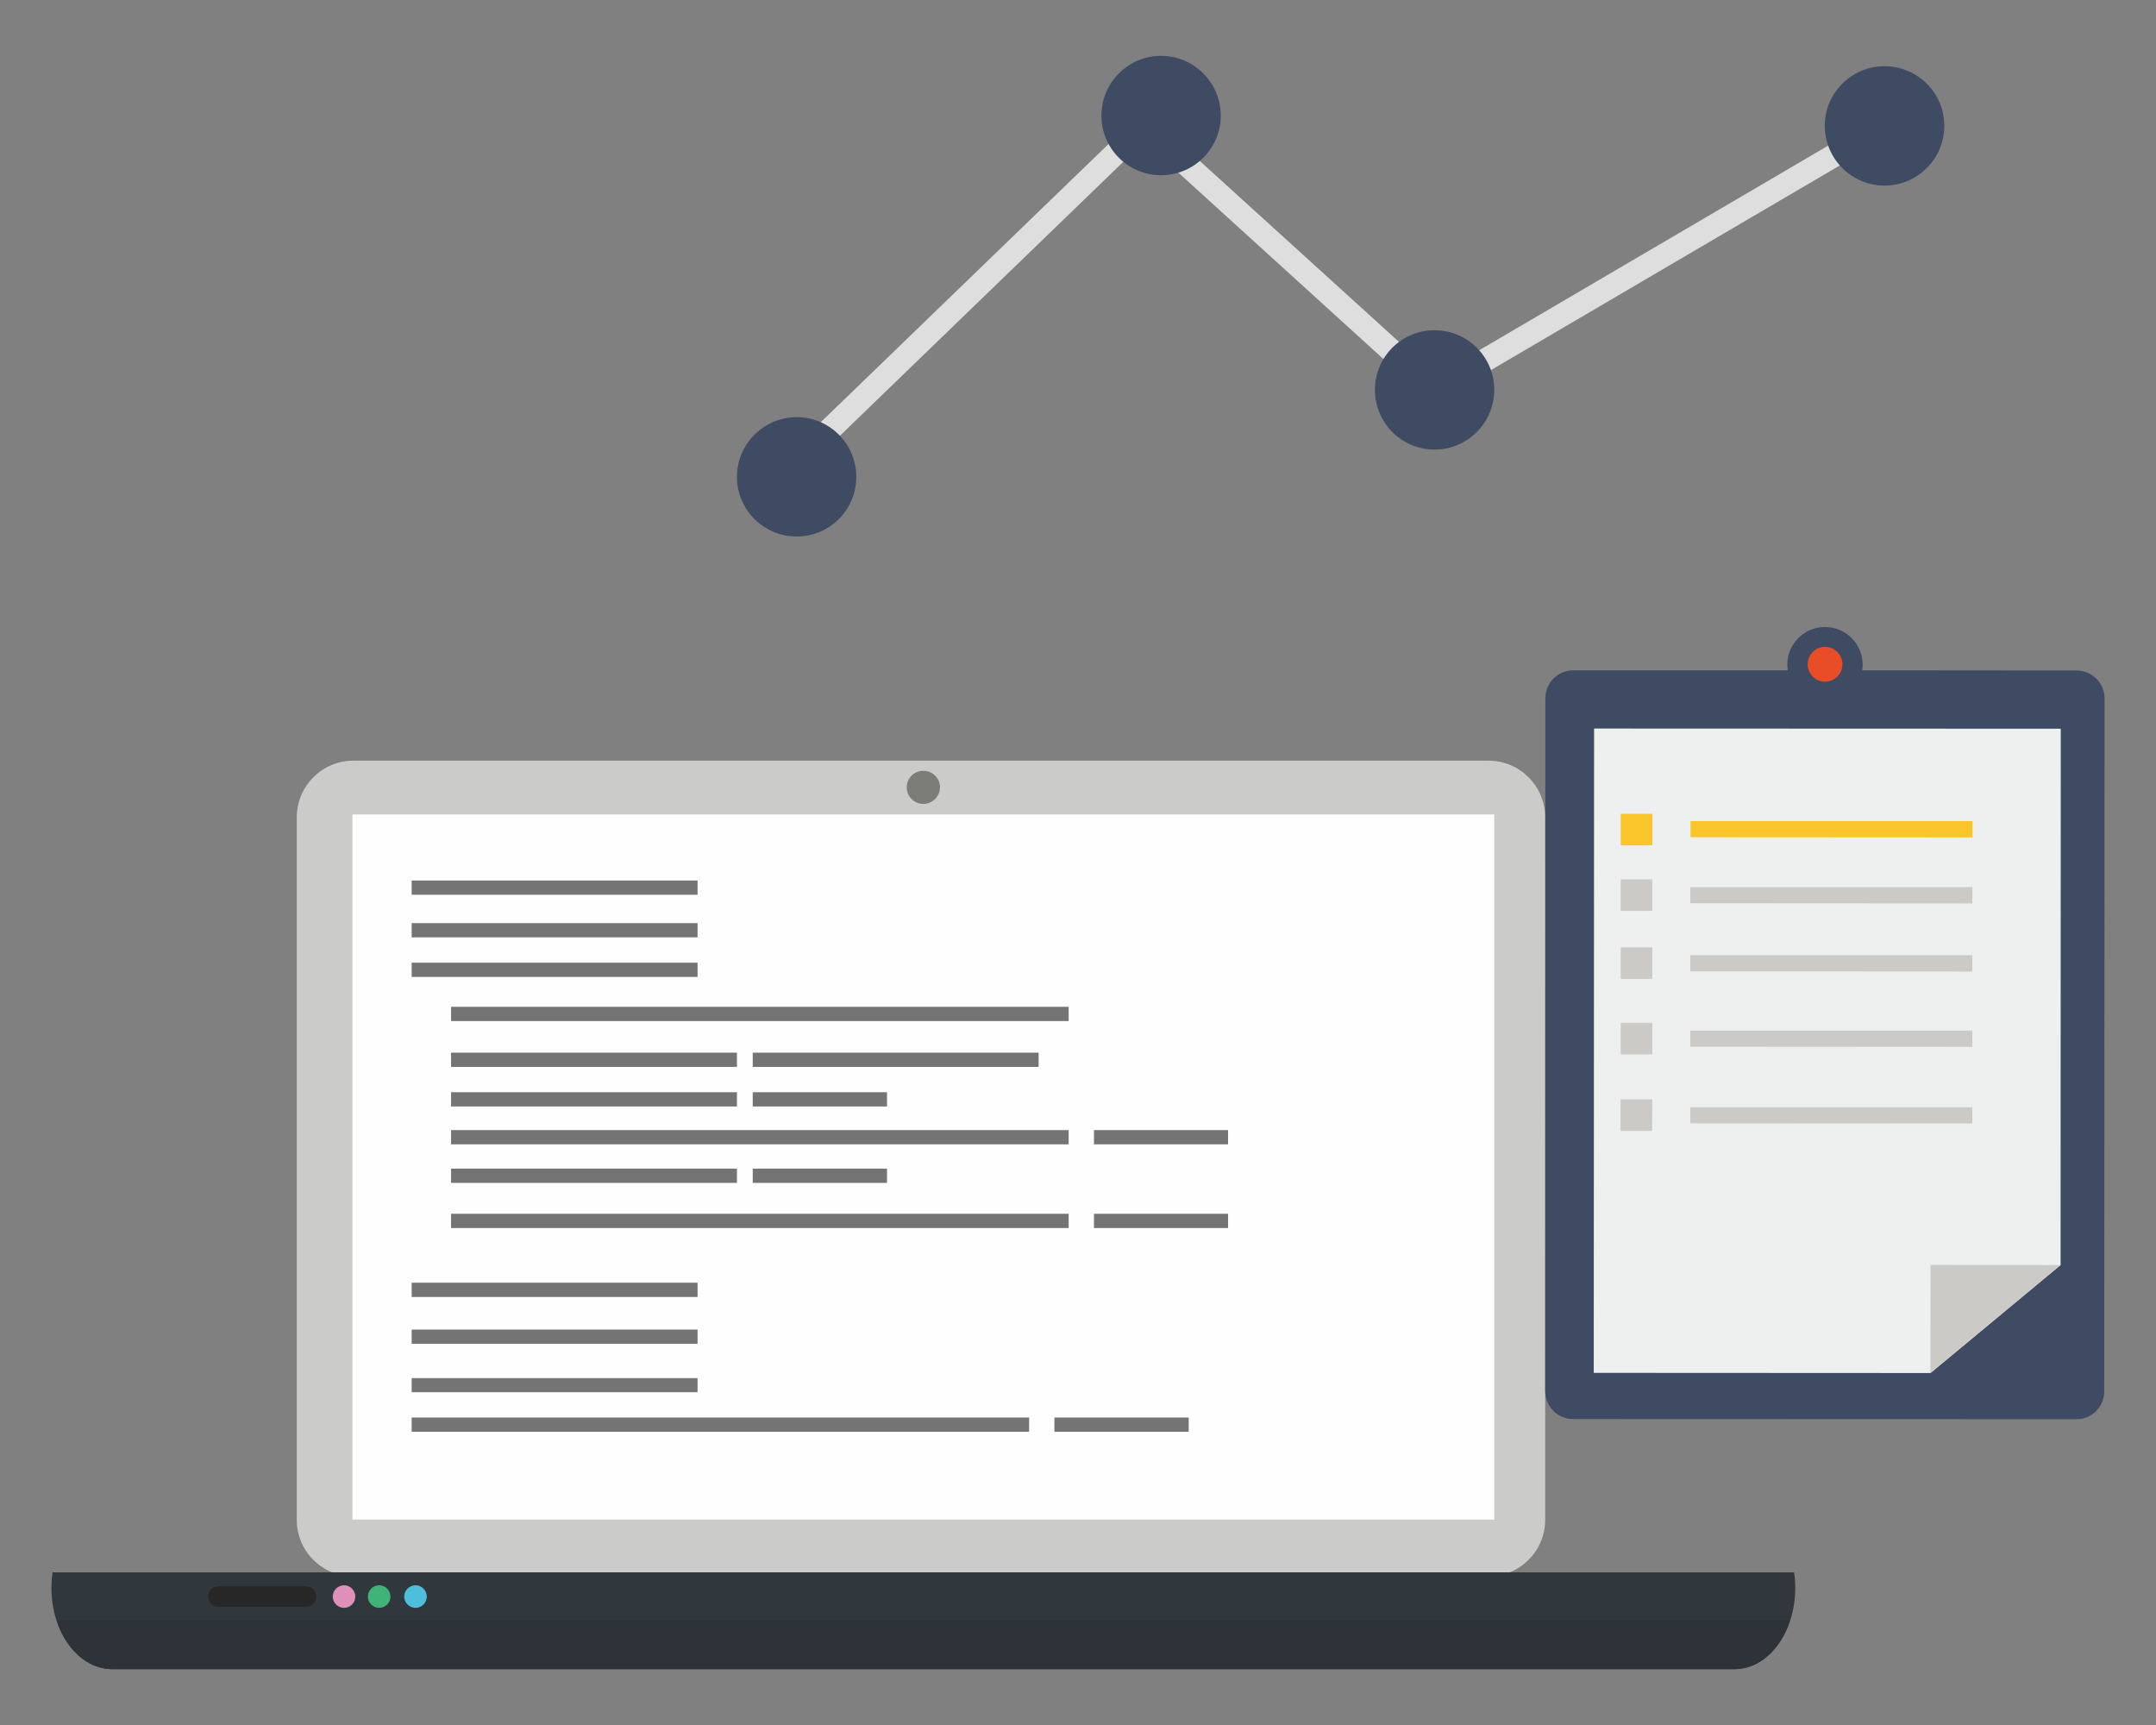 <?xml version="1.0" encoding="UTF-8"?>
<!DOCTYPE svg PUBLIC "-//W3C//DTD SVG 1.1//EN" "http://www.w3.org/Graphics/SVG/1.1/DTD/svg11.dtd">
<!-- Creator: CorelDRAW X7 -->
<svg xmlns="http://www.w3.org/2000/svg" xml:space="preserve" width="127mm" height="101.6mm" version="1.1" style="shape-rendering:geometricPrecision; text-rendering:geometricPrecision; image-rendering:optimizeQuality; fill-rule:evenodd; clip-rule:evenodd"
viewBox="0 0 12700 10160"
 xmlns:xlink="http://www.w3.org/1999/xlink">
 <rect x="0" y="0" width="12700" height="10160" fill="#808080" stroke="none"/>
 <defs>
  <style type="text/css">
   <![CDATA[
    .fil1 {fill:#FEFEFE}
    .fil5 {fill:#757475}
    .fil14 {fill:#FAC42B}
    .fil15 {fill:#E94D28}
    .fil12 {fill:#EEF0EF}
    .fil7 {fill:#DE90BA}
    .fil16 {fill:#DDDEDD}
    .fil0 {fill:#CBCBC9}
    .fil13 {fill:#CBCAC7}
    .fil10 {fill:#7C7C79}
    .fil6 {fill:#4DBFDC}
    .fil8 {fill:#40B378}
    .fil9 {fill:#282727}
    .fil3 {fill:#0BAE8D}
    .fil2 {fill:#30373D}
    .fil4 {fill:#2D3338}
    .fil11 {fill:#3E4B62}
   ]]>
  </style>
 </defs>
 <g id="Layer_x0020_1">
  <g id="_1707853641184">
   <path class="fil0" d="M9102 8951c0,185 -150,334 -334,334l-6686 0c-185,0 -334,-149 -334,-334l0 -4136c0,-185 149,-335 334,-335l6686 0c184,0 334,150 334,335l0 4136z"/>
   <polygon class="fil1" points="8802,8950 2076,8950 2076,4797 8802,4797 "/>
   <path class="fil2" d="M310 9261c-5,30 -7,60 -7,92 0,264 160,478 358,478l9556 0c198,0 358,-214 358,-478 0,-32 -2,-62 -7,-92l-10258 0z"/>
   <path class="fil3" d="M10218 9831c0,0 0,0 0,0 0,0 0,0 0,0zm-9558 0c0,0 0,0 0,0 0,0 0,0 0,0zm9559 0c0,0 0,0 0,0 0,0 0,0 0,0zm-9560 0c0,0 0,0 0,0 0,0 0,0 0,0zm9561 0c0,0 0,0 0,0 0,0 0,0 0,0zm-9562 0c0,0 0,0 0,0 0,0 0,0 0,0zm9563 0c0,0 0,0 0,0 0,0 0,0 0,0zm-9564 0c0,0 0,0 0,0 0,0 0,0 0,0zm9564 0c0,0 0,0 1,0 -1,0 -1,0 -1,0zm-9564 0c-1,0 -1,0 -1,0 0,0 0,0 1,0zm9565 0c0,0 0,0 0,0 0,0 0,0 0,0zm1 0c0,0 0,0 0,0 0,0 0,0 0,0zm-9568 0c0,0 0,0 0,0 0,0 0,0 0,0zm9570 0l0 0 0 0z"/>
   <path class="fil4" d="M10217 9831l-1127 0 -7100 0 -1329 0c-1,0 -1,0 -1,0 0,0 0,0 0,0 0,0 -1,0 -1,0 0,0 0,0 0,0 0,0 0,0 -1,0 0,0 0,0 0,0 0,0 0,0 -1,0 0,0 0,0 0,0 0,0 0,0 0,0 -1,0 -1,0 -1,0 0,0 -1,0 -1,0 0,0 0,0 0,0 -144,-3 -267,-120 -321,-285l10210 0c-54,165 -176,281 -319,285l0 0c-1,0 -1,0 -2,0 0,0 0,0 0,0 0,0 0,0 -1,0 0,0 0,0 0,0 0,0 0,0 0,0 -1,0 -1,0 -1,0 0,0 0,0 0,0 0,0 0,0 0,0 -1,0 -1,0 -1,0 0,0 0,0 0,0 -1,0 -1,0 -1,0 0,0 0,0 0,0 0,0 -1,0 -1,0 0,0 0,0 0,0 0,0 -1,0 -1,0l0 0z"/>
   <polygon class="fil5" points="4109,5270 2425,5270 2425,5186 4109,5186 "/>
   <polygon class="fil5" points="4109,5521 2425,5521 2425,5437 4109,5437 "/>
   <polygon class="fil5" points="4109,5754 2425,5754 2425,5670 4109,5670 "/>
   <polygon class="fil5" points="4109,7915 2425,7915 2425,7831 4109,7831 "/>
   <polygon class="fil5" points="4109,7639 2425,7639 2425,7555 4109,7555 "/>
   <polygon class="fil5" points="4109,8200 2425,8200 2425,8117 4109,8117 "/>
   <polygon class="fil5" points="6118,6284 4434,6284 4434,6200 6118,6200 "/>
   <polygon class="fil5" points="4341,6284 2657,6284 2657,6200 4341,6200 "/>
   <polygon class="fil5" points="4341,6517 2657,6517 2657,6433 4341,6433 "/>
   <polygon class="fil5" points="5225,6517 4434,6517 4434,6433 5225,6433 "/>
   <polygon class="fil5" points="4341,6967 2657,6967 2657,6883 4341,6883 "/>
   <polygon class="fil5" points="5225,6967 4434,6967 4434,6883 5225,6883 "/>
   <polygon class="fil5" points="7234,6740 6444,6740 6444,6656 7234,6656 "/>
   <polygon class="fil5" points="6295,6014 2657,6014 2657,5930 6295,5930 "/>
   <polygon class="fil5" points="6295,6740 2657,6740 2657,6656 6295,6656 "/>
   <polygon class="fil5" points="7234,7233 6444,7233 6444,7149 7234,7149 "/>
   <polygon class="fil5" points="6295,7233 2657,7233 2657,7149 6295,7149 "/>
   <polygon class="fil5" points="7002,8433 6211,8433 6211,8349 7002,8349 "/>
   <polygon class="fil5" points="6062,8433 2425,8433 2425,8349 6062,8349 "/>
   <path class="fil6" d="M2514 9404c0,36 -30,66 -66,66 -37,0 -67,-30 -67,-66 0,-37 30,-67 67,-67 36,0 66,30 66,67z"/>
   <path class="fil7" d="M2093 9404c0,36 -30,66 -66,66 -37,0 -67,-30 -67,-66 0,-37 30,-67 67,-67 36,0 66,30 66,67z"/>
   <path class="fil8" d="M2300 9404c0,36 -30,66 -66,66 -37,0 -67,-30 -67,-66 0,-37 30,-67 67,-67 36,0 66,30 66,67z"/>
   <path class="fil9" d="M1802 9464l-516 0c-33,0 -60,-27 -60,-60 0,-34 27,-61 60,-61l516 0c34,0 61,27 61,61 0,33 -27,60 -61,60z"/>
   <path class="fil10" d="M5439 4735c-54,0 -98,-44 -98,-98 0,-54 44,-97 98,-97 54,0 98,43 98,97 0,54 -44,98 -98,98z"/>
   <path class="fil11" d="M12232 3949l-1263 -1c2,-11 3,-22 3,-33 0,-123 -99,-222 -222,-222 -122,0 -222,99 -222,222 0,11 1,22 3,33l-1263 0c-91,0 -165,73 -165,164l-1 4081c0,91 73,165 164,165l2965 1c91,0 164,-73 164,-164l2 -4081c0,-91 -74,-165 -165,-165z"/>
   <polygon class="fil12" points="12139,4292 9390,4291 9388,8086 11372,8087 12138,7451 "/>
   <polygon class="fil13" points="11371,8086 12138,7451 11372,7450 "/>
   <polygon class="fil14" points="9733,4979 9547,4979 9547,4793 9733,4793 "/>
   <polygon class="fil13" points="9733,5365 9547,5365 9547,5179 9733,5179 "/>
   <polygon class="fil13" points="9733,5766 9547,5766 9547,5580 9733,5580 "/>
   <polygon class="fil13" points="9733,6210 9547,6210 9547,6024 9733,6024 "/>
   <polygon class="fil13" points="9732,6661 9546,6661 9546,6475 9733,6475 "/>
   <polygon class="fil14" points="11619,4932 9958,4931 9958,4836 11619,4836 "/>
   <polygon class="fil13" points="11618,5321 9957,5320 9957,5225 11619,5225 "/>
   <polygon class="fil13" points="11618,5722 9957,5721 9957,5626 11618,5626 "/>
   <polygon class="fil13" points="11618,6166 9957,6165 9957,6070 11618,6070 "/>
   <polygon class="fil13" points="11618,6617 9957,6616 9957,6521 11618,6521 "/>
   <path class="fil15" d="M10853 3912c0,57 -46,103 -103,103 -56,0 -102,-46 -102,-103 0,-56 46,-102 102,-102 57,0 103,46 103,102z"/>
   <polygon class="fil16" points="4646,2858 4552,2760 6737,648 8459,2212 11067,683 11135,800 8441,2380 6740,834 "/>
   <path class="fil11" d="M5044 2809c0,194 -157,351 -351,351 -194,0 -352,-157 -352,-351 0,-194 158,-352 352,-352 194,0 351,158 351,352z"/>
   <path class="fil11" d="M7191 681c0,194 -158,351 -352,351 -194,0 -351,-157 -351,-351 0,-194 157,-352 351,-352 194,0 352,158 352,352z"/>
   <path class="fil11" d="M8802 2296c0,194 -158,352 -352,352 -194,0 -351,-158 -351,-352 0,-194 157,-351 351,-351 194,0 352,157 352,351z"/>
   <path class="fil11" d="M11453 741c0,194 -158,352 -352,352 -194,0 -352,-158 -352,-352 0,-194 158,-351 352,-351 194,0 352,157 352,351z"/>
  </g>
 </g>
</svg>
